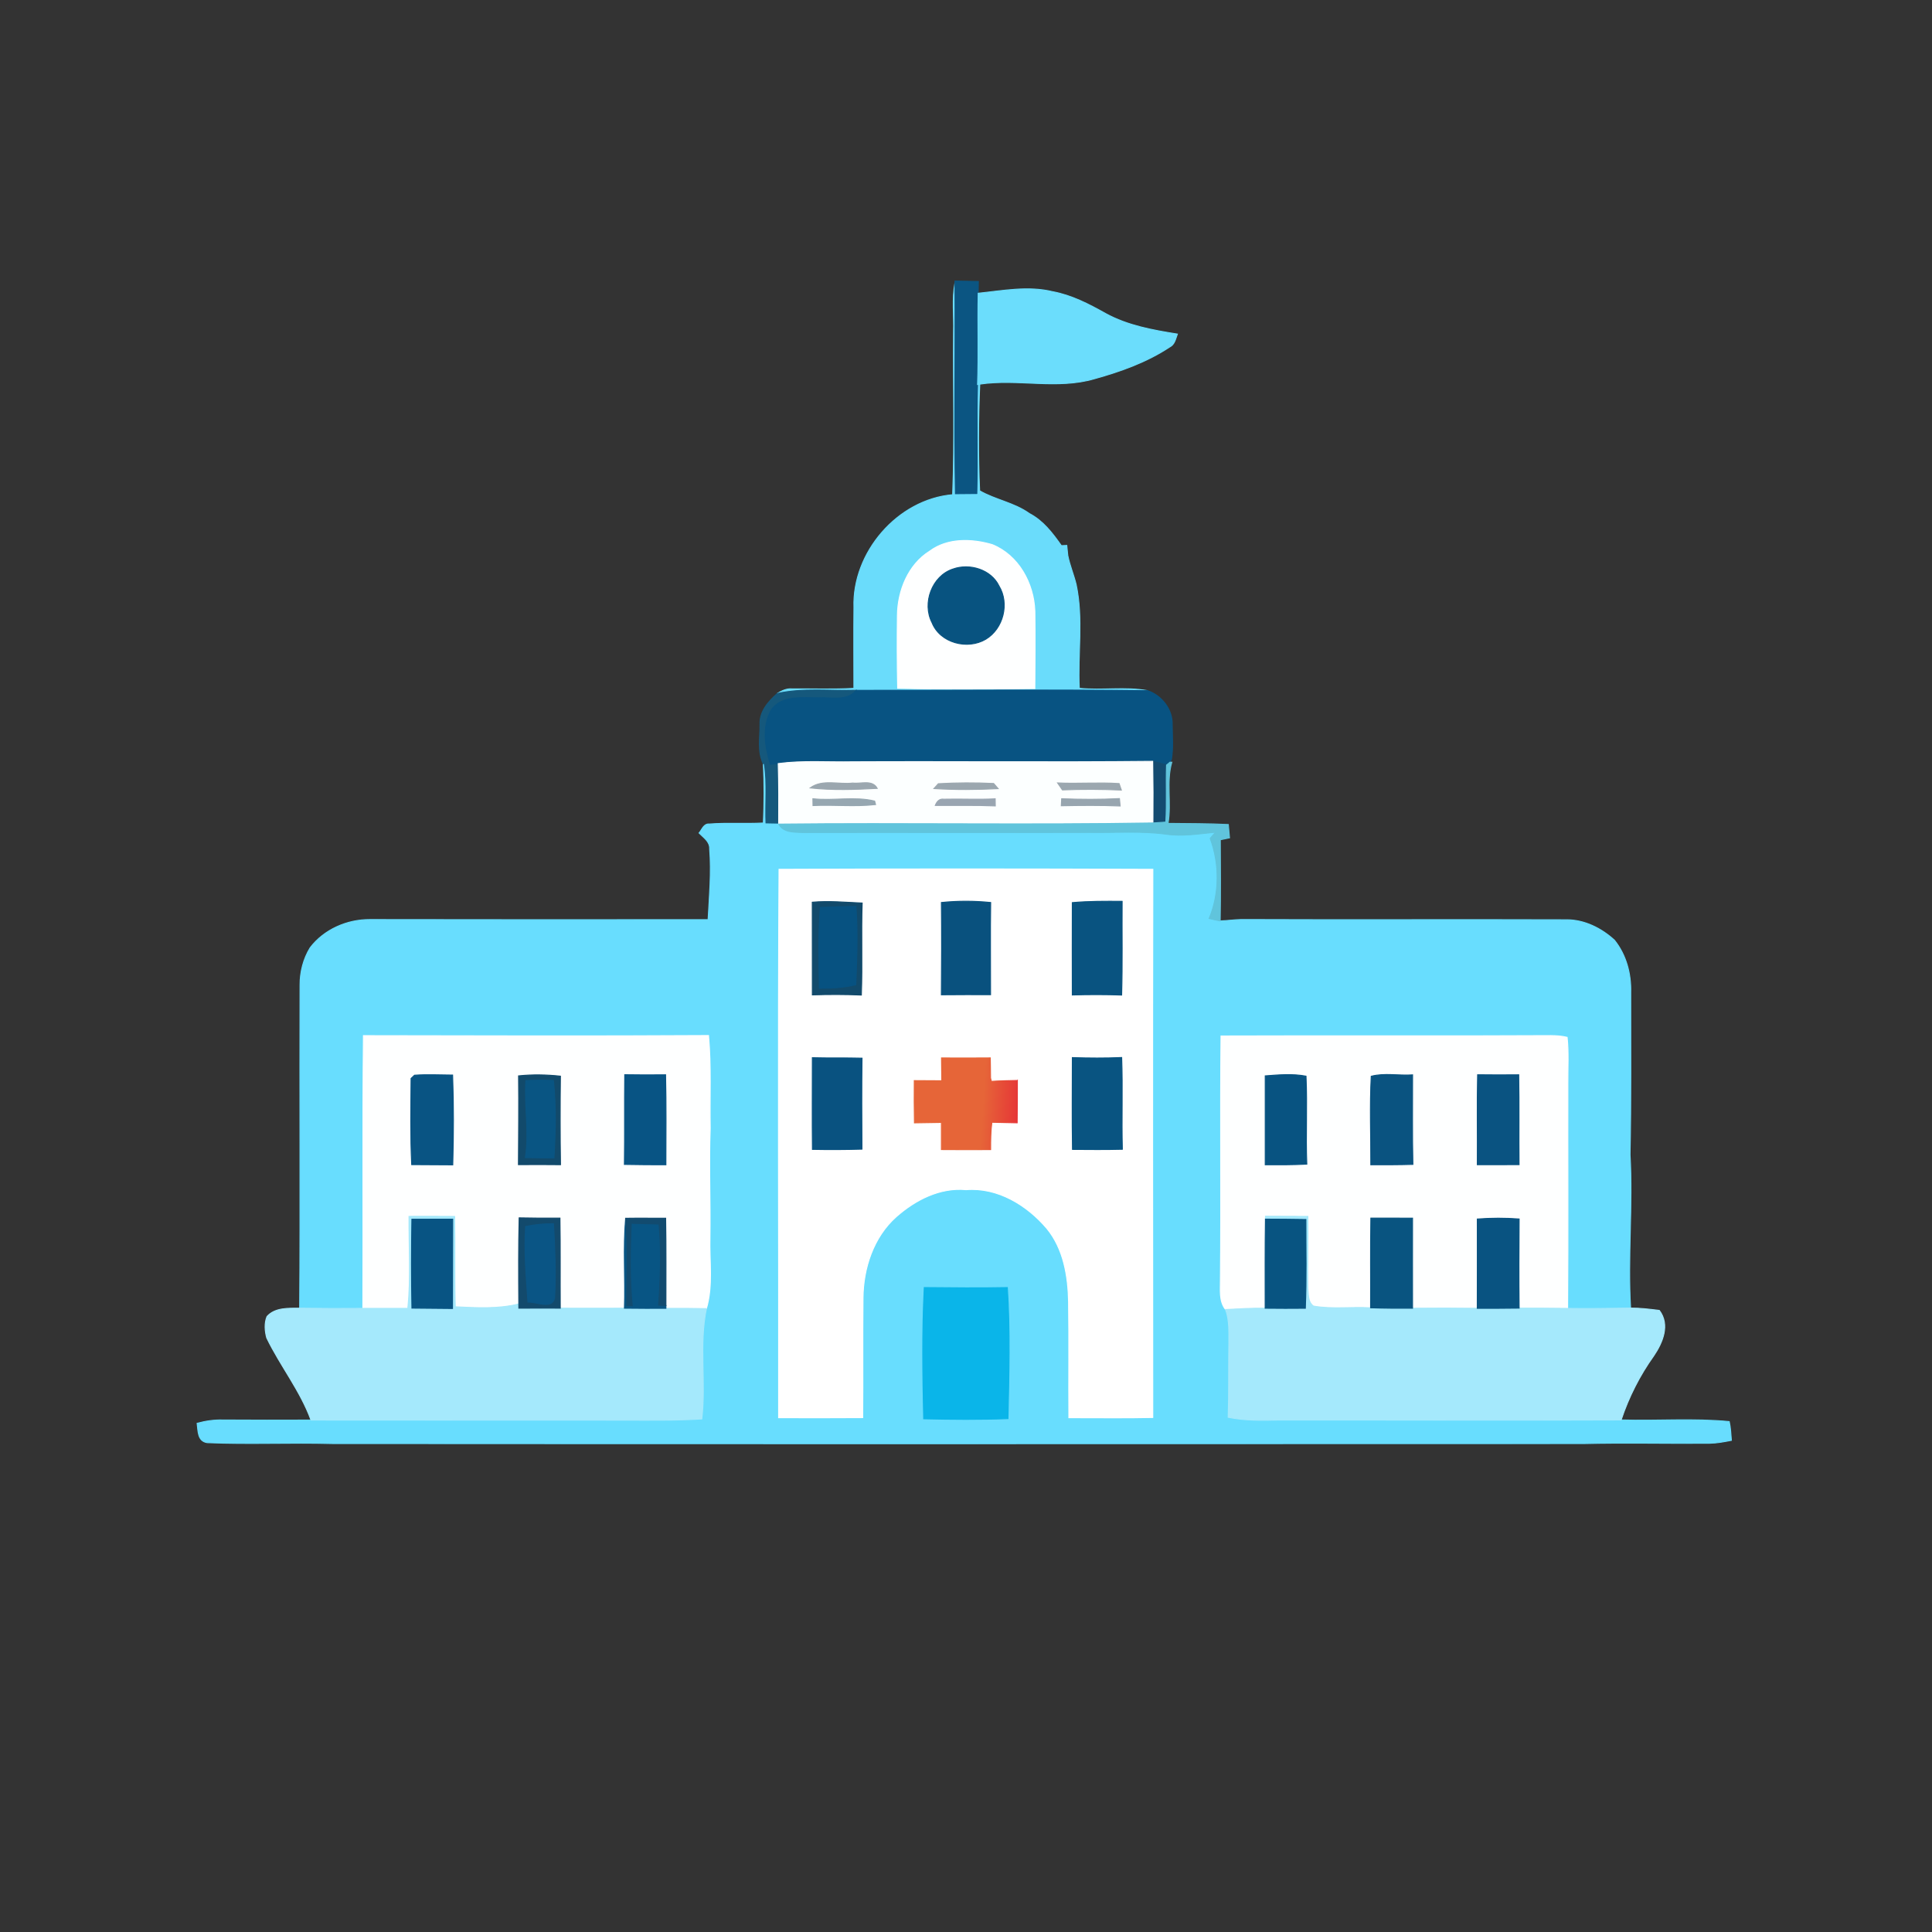 <svg xmlns="http://www.w3.org/2000/svg" height="512pt" version="1.1" viewBox="0 0 512 512" width="512pt"><rect x="0" y="0" width="512" height="512" fill="#333333" stroke="none"/><defs>
                <linearGradient id="grad-58" gradientTransform="rotate(183 0.5 0.5)">
                
                        <stop stop-color="#e63737" offset="0"></stop>
                    ,
                        <stop stop-color="#e66538" offset="0.333"></stop>
                    ,
                        <stop stop-color="#e66538" offset="0.667"></stop>
                    
                </linearGradient>
          </defs><defs>
                <linearGradient id="grad-57" gradientTransform="rotate(354 0.5 0.5)">
                
                        <stop stop-color="#e66538" offset="0"></stop>
                    ,
                        <stop stop-color="#e66538" offset="0.5"></stop>
                    
                </linearGradient>
          </defs>

<path d="M 252.70 88.02 C 252.84 83.65 252.25 79.23 253.08 74.91 C 253.20 93.55 252.88 112.20 253.20 130.84 C 255.09 130.82 256.98 130.81 258.87 130.79 C 259.11 121.16 258.76 111.52 259.06 101.90 L 259.65 101.80 C 259.26 111.20 259.20 120.66 259.62 130.06 C 263.77 132.46 268.81 133.22 272.80 136.10 C 276.45 138.00 278.96 141.31 281.27 144.60 C 281.63 144.58 282.35 144.55 282.71 144.54 C 282.78 145.20 282.91 146.53 282.98 147.20 C 283.50 149.83 284.57 152.30 285.20 154.91 C 287.13 163.97 285.58 173.25 286.03 182.41 C 292.05 183.02 298.16 181.95 304.13 183.03 C 278.39 182.70 252.63 182.98 226.89 182.94 C 219.92 183.13 212.85 182.25 205.98 183.78 C 207.18 183.06 208.47 182.42 209.93 182.56 C 215.38 182.52 220.84 182.73 226.29 182.42 C 226.29 175.27 226.22 168.12 226.30 160.98 C 225.80 146.41 237.85 132.37 252.46 131.10 C 253.02 116.75 252.58 102.38 252.70 88.02 Z" fill="#6adcfb" opacity="1.00" stroke="#6adcfb" stroke-width="0.25" data-index="1" style="opacity: 1;"></path>
<path d="M 253.08 74.91 L 253.08 74.48 C 255.14 74.52 257.21 74.55 259.28 74.59 C 259.27 75.37 259.24 76.93 259.23 77.71 C 259.05 85.77 259.35 93.84 259.06 101.90 C 258.76 111.52 259.11 121.16 258.87 130.79 C 256.98 130.81 255.09 130.82 253.20 130.84 C 252.88 112.20 253.20 93.55 253.08 74.91 Z" fill="#0b5582" opacity="1.00" stroke="#0b5582" stroke-width="0.25" data-index="2"></path>
<path d="M 259.23 77.71 C 265.77 77.04 272.44 75.71 278.96 77.30 C 284.00 78.23 288.57 80.61 293.00 83.09 C 298.86 86.30 305.50 87.49 312.02 88.53 C 311.55 89.79 311.31 91.31 309.97 91.96 C 303.93 95.96 297.02 98.43 290.08 100.36 C 280.16 103.29 269.74 100.31 259.65 101.80 L 259.06 101.90 C 259.35 93.84 259.05 85.77 259.23 77.71 Z" fill="#6bddfc" opacity="1.00" stroke="#6bddfc" stroke-width="0.25" data-index="3"></path>

<path d="M 310.47 123.57 C 316.68 118.16 326.30 117.74 333.30 121.88 C 339.50 125.06 343.62 130.83 348.08 135.94 C 351.80 131.09 356.32 125.38 363.12 125.58 C 370.15 126.84 373.11 134.83 372.42 141.22 C 374.34 141.57 376.63 141.34 378.07 142.94 C 380.93 145.27 381.09 149.22 381.56 152.59 C 381.18 152.87 380.43 153.42 380.05 153.70 C 379.36 150.45 379.75 146.42 377.06 144.03 C 375.16 142.29 372.57 143.25 370.34 143.56 C 370.64 139.46 371.21 134.97 368.86 131.31 C 366.98 127.46 361.83 125.98 358.15 128.12 C 353.54 130.13 351.12 134.70 348.34 138.59 C 347.21 138.70 346.94 137.25 346.28 136.62 C 341.92 129.83 335.76 123.64 327.89 121.22 C 320.66 118.94 312.36 122.03 308.14 128.26 C 304.65 132.53 302.91 137.81 301.48 143.05 C 299.39 140.73 297.88 136.59 294.07 137.38 C 288.58 137.80 285.23 142.72 282.98 147.20 C 282.91 146.53 282.78 145.20 282.71 144.54 C 284.86 139.81 289.69 136.01 294.98 135.86 C 297.46 135.67 299.28 137.51 300.98 139.02 C 302.79 133.22 305.92 127.65 310.47 123.57 Z" fill="#9da1a9" opacity="1.00" stroke="#9da1a9" stroke-width="0.25" data-index="5" style="opacity: 1; visibility: hidden;"></path>

<path d="M 246.38 146.06 C 251.07 142.54 257.55 142.74 262.93 144.32 C 269.95 147.13 273.99 154.61 274.25 161.94 C 274.36 168.78 274.29 175.63 274.24 182.47 C 262.12 182.60 250.00 182.73 237.89 182.38 C 237.75 175.93 237.73 169.47 237.82 163.02 C 237.91 156.51 240.68 149.60 246.38 146.06 Z" fill="#feffff" opacity="1.00" stroke="#feffff" stroke-width="0.25" data-index="7" style="opacity: 1;"></path>
<path d="M 252.54 150.80 C 256.94 149.22 262.63 150.91 264.74 155.27 C 267.58 159.93 265.90 166.60 261.24 169.40 C 256.40 172.27 249.13 170.42 246.99 164.99 C 244.33 159.88 246.96 152.62 252.54 150.80 Z" fill="#085380" opacity="1.00" stroke="#085380" stroke-width="0.25" data-index="8" style="opacity: 1;"></path>

<path d="M 205.98 183.78 C 212.85 182.25 219.92 183.13 226.89 182.94 C 224.49 185.96 220.32 184.72 217.00 184.93 C 212.68 184.98 207.05 184.08 204.29 188.30 C 201.92 192.65 202.72 198.00 204.14 202.55 C 204.66 202.50 205.71 202.40 206.24 202.35 C 206.40 207.70 206.39 213.05 206.35 218.39 C 205.45 218.38 203.65 218.34 202.75 218.32 C 202.51 213.04 203.14 207.71 202.30 202.48 C 200.65 199.20 201.44 195.42 201.40 191.91 C 201.26 188.54 203.63 185.87 205.98 183.78 Z" fill="#15587c" opacity="1.00" stroke="#15587c" stroke-width="0.25" data-index="10"></path>
<path d="M 226.89 182.94 C 252.63 182.98 278.39 182.70 304.13 183.03 C 307.87 184.30 310.78 188.02 310.65 192.04 C 310.67 195.09 310.95 198.19 310.45 201.22 L 310.07 201.98 C 309.84 202.17 309.37 202.55 309.14 202.75 C 307.92 202.37 306.72 202.00 305.48 201.76 C 278.99 202.03 252.50 201.75 226.01 201.88 C 219.42 202.01 212.80 201.48 206.24 202.35 C 205.71 202.40 204.66 202.50 204.14 202.55 C 202.72 198.00 201.92 192.65 204.29 188.30 C 207.05 184.08 212.68 184.98 217.00 184.93 C 220.32 184.72 224.49 185.96 226.89 182.94 Z" fill="#085382" opacity="1.00" stroke="#085382" stroke-width="0.25" data-index="11"></path>

<path d="M 305.48 201.76 C 306.72 202.00 307.92 202.37 309.14 202.75 C 308.96 207.78 309.25 212.82 308.95 217.86 C 307.81 217.94 306.67 218.01 305.54 218.09 C 305.60 212.64 305.58 207.20 305.48 201.76 Z" fill="#134b70" opacity="1.00" stroke="#134b70" stroke-width="0.25" data-index="13"></path>
<path d="M 202.30 202.48 C 203.14 207.71 202.51 213.04 202.75 218.32 C 203.65 218.34 205.45 218.38 206.35 218.39 L 206.36 218.39 C 207.71 220.78 210.60 220.50 212.95 220.63 C 238.29 220.57 263.62 220.68 288.96 220.60 C 295.61 220.71 302.29 220.17 308.92 221.06 C 313.33 221.72 317.76 220.96 322.15 220.54 C 321.79 220.95 321.07 221.77 320.71 222.18 C 323.22 228.87 323.21 236.80 320.44 243.41 C 321.41 243.64 322.38 243.88 323.37 244.05 C 325.24 244.00 327.10 243.72 328.98 243.68 C 357.67 243.80 386.36 243.65 415.05 243.75 C 419.84 243.70 424.37 245.98 427.84 249.15 C 430.96 253.04 432.30 258.06 432.16 263.01 C 432.14 277.33 432.29 291.66 431.98 305.97 C 432.76 319.54 431.32 333.10 432.13 346.65 C 426.57 346.73 421.00 346.83 415.44 346.74 C 415.59 326.82 415.46 306.89 415.50 286.96 C 415.48 282.94 415.74 278.91 415.31 274.90 C 413.91 274.55 412.46 274.46 411.04 274.44 C 381.88 274.60 352.73 274.43 323.58 274.54 C 323.34 296.03 323.64 317.53 323.42 339.02 C 323.46 341.73 322.98 344.74 324.78 347.04 C 325.83 349.89 325.64 352.98 325.66 355.96 C 325.54 362.51 325.70 369.05 325.48 375.60 C 329.92 376.51 334.45 376.44 338.96 376.32 C 369.18 376.30 399.40 376.43 429.62 376.30 C 439.16 376.59 448.77 375.82 458.27 376.73 C 458.64 378.36 458.70 380.04 458.84 381.71 C 456.92 382.08 454.99 382.45 453.04 382.48 C 441.88 382.58 430.72 382.30 419.57 382.57 C 309.08 382.59 198.59 382.64 88.10 382.56 C 77.04 382.26 65.95 382.79 54.90 382.32 C 52.30 381.91 52.51 379.17 52.24 377.19 C 54.44 376.58 56.71 376.25 58.99 376.31 C 66.80 376.36 74.61 376.36 82.41 376.33 C 109.96 376.33 137.50 376.38 165.04 376.36 C 172.02 376.37 179.01 376.48 185.99 376.04 C 187.14 366.32 185.22 356.40 187.21 346.80 C 189.01 340.66 187.98 334.23 188.15 327.96 C 188.30 318.30 187.85 308.64 188.22 298.98 C 188.07 290.79 188.52 282.58 187.77 274.42 C 157.28 274.60 126.79 274.50 96.31 274.45 C 96.06 298.54 96.27 322.64 96.16 346.73 C 90.58 346.78 84.99 346.77 79.41 346.68 C 79.62 318.12 79.40 289.56 79.51 261.00 C 79.50 257.56 80.39 254.10 82.19 251.16 C 85.88 246.31 91.99 243.66 98.02 243.69 C 127.90 243.74 157.78 243.74 187.65 243.71 C 187.98 237.47 188.56 231.20 188.06 224.95 C 188.15 223.02 186.43 221.97 185.26 220.76 C 186.04 219.84 186.48 218.24 187.98 218.37 C 192.74 217.99 197.52 218.36 202.30 218.10 C 202.52 212.89 202.55 207.68 202.30 202.48 Z" fill="#68ddfe" opacity="1.00" stroke="#68ddfe" stroke-width="0.25" data-index="14" style="opacity: 1;"></path>
<path d="M 206.24 202.35 C 212.80 201.48 219.42 202.01 226.01 201.88 C 252.50 201.75 278.99 202.03 305.48 201.76 C 305.58 207.20 305.60 212.64 305.54 218.09 C 272.49 218.64 239.42 218.03 206.36 218.39 L 206.35 218.39 C 206.39 213.05 206.40 207.70 206.24 202.35 Z" fill="#fcffff" opacity="1.00" stroke="#fcffff" stroke-width="0.25" data-index="15"></path>
<path d="M 309.14 202.75 C 309.37 202.55 309.84 202.17 310.07 201.98 L 310.55 201.99 C 309.03 207.24 310.49 212.82 309.55 218.20 C 314.88 218.28 320.20 218.22 325.52 218.50 C 325.62 219.68 325.73 220.86 325.84 222.04 C 325.23 222.17 324.01 222.42 323.40 222.55 C 323.45 229.71 323.50 236.88 323.37 244.05 C 322.38 243.88 321.41 243.64 320.44 243.41 C 323.21 236.80 323.22 228.87 320.71 222.18 C 321.07 221.77 321.79 220.95 322.15 220.54 C 317.76 220.96 313.33 221.72 308.92 221.06 C 302.29 220.17 295.61 220.71 288.96 220.60 C 263.62 220.68 238.29 220.57 212.95 220.63 C 210.60 220.50 207.71 220.78 206.36 218.39 C 239.42 218.03 272.49 218.64 305.54 218.09 C 306.67 218.01 307.81 217.94 308.95 217.86 C 309.25 212.82 308.96 207.78 309.14 202.75 Z" fill="#60c4dc" opacity="1.00" stroke="#60c4dc" stroke-width="0.25" data-index="16"></path>
<path d="M 214.70 208.81 C 217.95 206.41 222.27 207.97 226.00 207.51 C 228.15 207.79 231.17 206.54 232.48 208.93 C 226.56 209.25 220.60 209.46 214.70 208.81 Z" fill="#9ba7af" opacity="1.00" stroke="#9ba7af" stroke-width="0.25" data-index="17"></path>
<path d="M 248.67 207.69 C 253.53 207.41 258.47 207.39 263.33 207.63 C 263.63 207.98 264.23 208.66 264.52 209.00 C 258.86 209.29 253.17 209.33 247.50 208.98 C 247.79 208.66 248.38 208.01 248.67 207.69 Z" fill="#9ba7af" opacity="1.00" stroke="#9ba7af" stroke-width="0.25" data-index="18"></path>
<path d="M 280.27 207.48 C 285.70 207.74 291.15 207.28 296.58 207.65 C 296.73 208.08 297.02 208.95 297.17 209.38 C 291.96 209.15 286.75 209.12 281.55 209.34 C 281.12 208.71 280.70 208.09 280.27 207.48 Z" fill="#9ba7af" opacity="1.00" stroke="#9ba7af" stroke-width="0.25" data-index="19"></path>
<path d="M 215.42 211.67 C 220.84 212.28 226.51 210.98 231.79 212.29 L 232.04 213.22 C 226.54 213.85 220.97 213.22 215.45 213.49 C 215.44 213.04 215.42 212.13 215.42 211.67 Z" fill="#96a7b1" opacity="1.00" stroke="#96a7b1" stroke-width="0.25" data-index="20"></path>
<path d="M 247.86 213.45 C 248.24 212.45 248.94 211.61 250.12 211.79 C 254.66 211.67 259.20 211.94 263.74 211.69 C 263.75 212.16 263.77 213.11 263.77 213.58 C 258.47 213.36 253.17 213.50 247.86 213.45 Z" fill="#99a5b1" opacity="1.00" stroke="#99a5b1" stroke-width="0.25" data-index="21"></path>
<path d="M 281.35 211.67 C 286.45 211.87 291.57 211.89 296.67 211.63 C 296.71 212.12 296.80 213.11 296.85 213.60 C 291.65 213.39 286.44 213.44 281.25 213.54 C 281.27 213.07 281.33 212.13 281.35 211.67 Z" fill="#97a5af" opacity="1.00" stroke="#97a5af" stroke-width="0.25" data-index="22"></path>
<path d="M 206.45 230.38 C 239.47 230.23 272.50 230.25 305.52 230.38 C 305.42 278.80 305.47 327.23 305.50 375.65 C 298.09 375.82 290.67 375.69 283.26 375.71 C 283.18 365.48 283.33 355.25 283.18 345.02 C 283.05 338.20 281.87 330.95 277.40 325.53 C 272.16 319.37 264.40 314.61 256.04 315.28 C 249.09 314.62 242.55 317.99 237.48 322.48 C 231.47 327.84 228.77 336.10 228.71 343.99 C 228.60 354.56 228.72 365.13 228.63 375.69 C 221.20 375.73 213.77 375.74 206.34 375.71 C 206.41 327.27 206.14 278.82 206.45 230.38 Z" fill="#ffffff" opacity="1.00" stroke="#ffffff" stroke-width="0.25" data-index="23" style="opacity: 1;"></path>
<path d="M 215.26 239.09 C 219.67 238.70 224.09 239.12 228.49 239.31 C 228.21 247.43 228.57 255.57 228.27 263.70 C 223.95 263.52 219.61 263.52 215.28 263.66 C 215.27 255.47 215.27 247.28 215.26 239.09 Z" fill="#124a6b" opacity="1.00" stroke="#124a6b" stroke-width="0.25" data-index="24"></path>
<path d="M 249.48 239.17 C 253.82 238.72 258.19 238.73 262.54 239.17 C 262.42 247.31 262.53 255.45 262.51 263.60 C 258.16 263.59 253.82 263.59 249.47 263.63 C 249.54 255.48 249.57 247.32 249.48 239.17 Z" fill="#09517e" opacity="1.00" stroke="#09517e" stroke-width="0.25" data-index="25"></path>
<path d="M 284.17 239.20 C 288.56 238.80 292.97 238.83 297.38 238.86 C 297.32 247.14 297.49 255.42 297.25 263.70 C 292.89 263.55 288.53 263.55 284.17 263.68 C 284.16 255.52 284.14 247.36 284.17 239.20 Z" fill="#095380" opacity="1.00" stroke="#095380" stroke-width="0.25" data-index="26"></path>
<path d="M 217.41 240.49 C 220.55 240.35 223.69 240.26 226.83 240.21 C 227.37 247.12 227.07 254.05 226.80 260.96 C 223.64 261.73 220.39 261.92 217.15 261.90 C 217.01 254.76 216.81 247.61 217.41 240.49 Z" fill="#075281" opacity="1.00" stroke="#075281" stroke-width="0.25" data-index="27"></path>
<path d="M 96.31 274.45 C 126.79 274.50 157.28 274.60 187.77 274.42 C 188.52 282.58 188.07 290.79 188.22 298.98 C 187.85 308.64 188.30 318.30 188.15 327.96 C 187.98 334.23 189.01 340.66 187.21 346.80 C 183.63 346.72 180.05 346.70 176.47 346.73 L 176.48 346.00 C 176.47 338.27 176.55 330.55 176.41 322.83 C 172.87 322.86 169.33 322.79 165.80 322.85 C 165.10 330.77 165.75 338.75 165.48 346.69 C 159.81 346.68 154.15 346.74 148.48 346.68 C 148.43 338.72 148.53 330.77 148.40 322.81 C 144.79 322.83 141.18 322.82 137.58 322.74 C 137.38 330.35 137.43 337.96 137.48 345.57 C 131.96 346.93 126.27 346.58 120.65 346.31 C 120.41 338.33 120.63 330.35 120.48 322.37 C 116.45 322.34 112.42 322.33 108.39 322.35 C 108.33 330.48 108.89 338.63 108.08 346.73 C 104.11 346.71 100.13 346.71 96.16 346.73 C 96.27 322.64 96.06 298.54 96.31 274.45 Z" fill="#feffff" opacity="1.00" stroke="#feffff" stroke-width="0.25" data-index="28" style="opacity: 1;"></path>
<path d="M 323.58 274.54 C 352.73 274.43 381.88 274.60 411.04 274.44 C 412.46 274.46 413.91 274.55 415.31 274.90 C 415.74 278.91 415.48 282.94 415.50 286.96 C 415.46 306.89 415.59 326.82 415.44 346.74 C 411.15 346.70 406.87 346.64 402.59 346.67 C 402.50 338.79 402.54 330.92 402.59 323.04 C 398.89 322.76 395.19 322.77 391.50 323.05 C 391.48 330.94 391.54 338.83 391.49 346.72 C 385.77 346.64 380.05 346.64 374.34 346.70 C 374.31 338.74 374.35 330.78 374.34 322.82 C 370.66 322.83 366.97 322.79 363.29 322.81 C 363.15 330.73 363.26 338.66 363.22 346.58 C 358.17 346.29 353.06 347.00 348.07 346.12 C 346.48 344.95 346.77 342.75 346.57 341.04 C 346.46 334.82 346.69 328.59 346.60 322.36 C 342.85 322.34 339.11 322.34 335.37 322.32 L 335.35 323.08 C 335.23 330.95 335.28 338.82 335.28 346.70 C 331.77 346.64 328.27 346.85 324.78 347.04 C 322.98 344.74 323.46 341.73 323.42 339.02 C 323.64 317.53 323.34 296.03 323.58 274.54 Z" fill="#feffff" opacity="1.00" stroke="#feffff" stroke-width="0.25" data-index="29" style="opacity: 1;"></path>
<path d="M 215.28 280.30 C 219.67 280.42 224.06 280.30 228.45 280.42 C 228.34 288.46 228.38 296.50 228.43 304.54 C 224.05 304.67 219.67 304.68 215.30 304.60 C 215.21 296.50 215.28 288.40 215.28 280.30 Z" fill="#095280" opacity="1.00" stroke="#095280" stroke-width="0.25" data-index="30"></path>
<path d="M 284.18 280.27 C 288.53 280.41 292.90 280.44 297.26 280.25 C 297.56 288.35 297.22 296.46 297.44 304.57 C 293.03 304.68 288.63 304.64 284.22 304.61 C 284.08 296.50 284.18 288.38 284.18 280.27 Z" fill="#095481" opacity="1.00" stroke="#095481" stroke-width="0.25" data-index="31" style="opacity: 1;"></path>
<path d="M 249.51 280.36 C 253.82 280.38 258.13 280.39 262.44 280.35 C 262.46 282.12 262.51 283.90 262.51 285.68 C 262.31 291.96 262.46 298.25 262.50 304.54 C 258.18 304.59 253.86 304.60 249.55 304.55 C 249.55 298.50 249.65 292.46 249.58 286.41 C 249.56 284.39 249.53 282.37 249.51 280.36 Z" fill="#075381" opacity="1.00" stroke="#075381" stroke-width="0.25" data-index="32" style="opacity: 1; visibility: visible; fill: rgb(230, 101, 56); display: none;"></path>
<path d="M 108.94 285.79 C 109.17 285.58 109.62 285.15 109.85 284.94 C 113.21 284.69 116.59 284.89 119.95 284.90 C 120.25 292.82 120.21 300.77 119.99 308.70 C 116.36 308.67 112.73 308.66 109.10 308.64 C 108.73 301.03 108.88 293.40 108.94 285.79 Z" fill="#095483" opacity="1.00" stroke="#095483" stroke-width="0.25" data-index="33"></path>
<path d="M 137.42 285.11 C 141.11 284.72 144.83 284.79 148.52 285.19 C 148.43 293.01 148.43 300.84 148.54 308.66 C 144.82 308.62 141.11 308.62 137.39 308.65 C 137.42 300.80 137.51 292.95 137.42 285.11 Z" fill="#124a6b" opacity="1.00" stroke="#124a6b" stroke-width="0.25" data-index="34"></path>
<path d="M 165.56 284.81 C 169.17 284.86 172.78 284.88 176.39 284.83 C 176.58 292.78 176.48 300.73 176.47 308.68 C 172.80 308.68 169.13 308.66 165.47 308.59 C 165.58 300.66 165.46 292.74 165.56 284.81 Z" fill="#085484" opacity="1.00" stroke="#085484" stroke-width="0.25" data-index="35"></path>
<path d="M 335.30 285.11 C 338.89 284.84 342.54 284.51 346.11 285.19 C 346.48 292.95 346.01 300.74 346.32 308.51 C 342.65 308.71 338.97 308.69 335.30 308.67 C 335.29 300.81 335.28 292.96 335.30 285.11 Z" fill="#085381" opacity="1.00" stroke="#085381" stroke-width="0.25" data-index="36"></path>
<path d="M 363.39 285.22 C 366.86 284.29 370.73 285.10 374.35 284.85 C 374.36 292.76 374.26 300.67 374.43 308.58 C 370.71 308.69 367.00 308.68 363.28 308.68 C 363.30 300.86 362.98 293.03 363.39 285.22 Z" fill="#0a5380" opacity="1.00" stroke="#0a5380" stroke-width="0.25" data-index="37"></path>
<path d="M 391.58 284.82 C 395.21 284.86 398.84 284.87 402.48 284.83 C 402.63 292.77 402.49 300.70 402.57 308.64 C 398.88 308.65 395.19 308.68 391.50 308.66 C 391.57 300.72 391.39 292.76 391.58 284.82 Z" fill="#0a5381" opacity="1.00" stroke="#0a5381" stroke-width="0.25" data-index="38"></path>
<path d="M 139.36 286.36 C 141.79 286.24 144.23 286.24 146.67 286.33 C 147.39 293.15 147.23 300.02 146.81 306.86 C 144.28 306.86 141.75 306.83 139.22 306.78 C 140.32 299.99 138.89 293.17 139.36 286.36 Z" fill="#095583" opacity="1.00" stroke="#095583" stroke-width="0.25" data-index="39"></path>
<path d="M 242.29 286.37 C 244.72 286.37 247.15 286.39 249.58 286.41 C 249.65 292.46 249.55 298.50 249.55 304.55 C 253.86 304.60 258.18 304.59 262.50 304.54 C 262.46 298.25 262.31 291.96 262.51 285.68 L 262.72 286.57 C 263.71 290.12 263.31 293.82 262.86 297.42 C 262.54 299.82 262.53 302.24 262.53 304.66 C 258.18 304.68 253.83 304.69 249.48 304.65 C 249.49 302.25 249.49 299.86 249.48 297.46 C 247.09 297.50 244.71 297.53 242.33 297.57 C 242.26 293.83 242.26 290.10 242.29 286.37 Z" fill="#e66538" opacity="1.00" stroke="#e66538" stroke-width="0.25" data-index="40" style="opacity: 1; display: none;"></path>
<path d="M 262.72 286.57 C 265.02 286.42 267.32 286.37 269.62 286.33 C 269.63 290.07 269.61 293.82 269.56 297.56 C 267.32 297.51 265.09 297.46 262.86 297.42 C 263.31 293.82 263.71 290.12 262.72 286.57 Z" fill="#e86537" opacity="1.00" stroke="#e86537" stroke-width="0.25" data-index="41" style="opacity: 1; visibility: visible; fill: rgb(230, 55, 55); display: none;"></path>
<path d="M 108.39 322.35 C 112.42 322.33 116.45 322.34 120.48 322.37 C 120.63 330.35 120.41 338.33 120.65 346.31 C 126.27 346.58 131.96 346.93 137.48 345.57 C 137.49 345.85 137.50 346.41 137.50 346.69 C 141.16 346.66 144.82 346.66 148.48 346.68 C 154.15 346.74 159.81 346.68 165.48 346.69 C 169.15 346.72 172.81 346.76 176.47 346.73 C 180.05 346.70 183.63 346.72 187.21 346.80 C 185.22 356.40 187.14 366.32 185.99 376.04 C 179.01 376.48 172.02 376.37 165.04 376.36 C 137.50 376.38 109.96 376.33 82.41 376.33 C 79.57 368.52 74.27 361.98 70.68 354.54 C 70.19 352.74 70.02 350.63 70.76 348.88 C 72.93 346.47 76.46 346.71 79.41 346.68 C 84.99 346.77 90.58 346.78 96.16 346.73 C 100.13 346.71 104.11 346.71 108.08 346.73 C 108.89 338.63 108.33 330.48 108.39 322.35 Z" fill="#a5e9fc" opacity="1.00" stroke="#a5e9fc" stroke-width="0.25" data-index="42" style="opacity: 1;"></path>
<path d="M 335.37 322.32 C 339.11 322.34 342.85 322.34 346.60 322.36 C 346.69 328.59 346.46 334.82 346.57 341.04 C 346.77 342.75 346.48 344.95 348.07 346.12 C 353.06 347.00 358.17 346.29 363.22 346.58 C 366.92 346.70 370.63 346.73 374.34 346.70 C 380.05 346.64 385.77 346.64 391.49 346.72 C 395.19 346.76 398.89 346.70 402.59 346.67 C 406.87 346.64 411.15 346.70 415.44 346.74 C 421.00 346.83 426.57 346.73 432.13 346.65 C 434.68 346.64 437.21 346.96 439.74 347.27 C 442.62 351.08 440.64 355.79 438.26 359.30 C 434.55 364.49 431.63 370.24 429.62 376.30 C 399.40 376.43 369.18 376.30 338.96 376.32 C 334.45 376.44 329.92 376.51 325.48 375.60 C 325.70 369.05 325.54 362.51 325.66 355.96 C 325.64 352.98 325.83 349.89 324.78 347.04 C 328.27 346.85 331.77 346.64 335.28 346.70 C 338.83 346.74 342.38 346.75 345.93 346.71 C 346.27 338.87 346.06 331.03 346.08 323.18 C 342.50 323.12 338.93 323.09 335.35 323.08 L 335.37 322.32 Z" fill="#a5e9fc" opacity="1.00" stroke="#a5e9fc" stroke-width="0.25" data-index="43" style="opacity: 1;"></path>
<path d="M 109.15 323.11 C 112.76 323.11 116.37 323.10 119.98 323.09 C 119.92 330.99 119.98 338.88 119.92 346.77 C 116.33 346.74 112.75 346.71 109.16 346.67 C 109.01 338.82 109.02 330.96 109.15 323.11 Z" fill="#085483" opacity="1.00" stroke="#085483" stroke-width="0.25" data-index="44"></path>
<path d="M 137.48 345.57 C 137.43 337.96 137.38 330.35 137.58 322.74 C 141.18 322.82 144.79 322.83 148.40 322.81 C 148.53 330.77 148.43 338.72 148.48 346.68 C 144.82 346.66 141.16 346.66 137.50 346.69 C 137.50 346.41 137.49 345.85 137.48 345.57 Z" fill="#134a6c" opacity="1.00" stroke="#134a6c" stroke-width="0.25" data-index="45" style="opacity: 1;"></path>
<path d="M 165.48 346.69 C 165.75 338.75 165.10 330.77 165.80 322.85 C 166.48 330.54 166.03 338.28 166.10 345.99 C 166.46 346.00 167.19 346.03 167.55 346.04 C 166.84 338.78 167.00 331.47 167.28 324.19 C 169.73 324.25 172.19 324.32 174.65 324.39 C 175.31 331.53 175.03 338.72 174.54 345.87 C 175.02 345.90 175.99 345.97 176.48 346.00 L 176.47 346.73 C 172.81 346.76 169.15 346.72 165.48 346.69 Z" fill="#085584" opacity="1.00" stroke="#085584" stroke-width="0.25" data-index="46"></path>
<path d="M 165.80 322.85 C 169.33 322.79 172.87 322.86 176.41 322.83 C 176.55 330.55 176.47 338.27 176.48 346.00 C 175.99 345.97 175.02 345.90 174.54 345.87 C 175.03 338.72 175.31 331.53 174.65 324.39 C 172.19 324.32 169.73 324.25 167.28 324.19 C 167.00 331.47 166.84 338.78 167.55 346.04 C 167.19 346.03 166.46 346.00 166.10 345.99 C 166.03 338.28 166.48 330.54 165.80 322.85 Z" fill="#124b6f" opacity="1.00" stroke="#124b6f" stroke-width="0.25" data-index="47"></path>
<path d="M 335.35 323.08 C 338.93 323.09 342.50 323.12 346.08 323.18 C 346.06 331.03 346.27 338.87 345.93 346.71 C 342.38 346.75 338.83 346.74 335.28 346.70 C 335.28 338.82 335.23 330.95 335.35 323.08 Z" fill="#085481" opacity="1.00" stroke="#085481" stroke-width="0.25" data-index="48"></path>
<path d="M 363.29 322.81 C 366.97 322.79 370.66 322.83 374.34 322.82 C 374.35 330.78 374.31 338.74 374.34 346.70 C 370.63 346.73 366.92 346.70 363.22 346.58 C 363.26 338.66 363.15 330.73 363.29 322.81 Z" fill="#095480" opacity="1.00" stroke="#095480" stroke-width="0.25" data-index="49"></path>
<path d="M 391.50 323.05 C 395.19 322.77 398.89 322.76 402.59 323.04 C 402.54 330.92 402.50 338.79 402.59 346.67 C 398.89 346.70 395.19 346.76 391.49 346.72 C 391.54 338.83 391.48 330.94 391.50 323.05 Z" fill="#095381" opacity="1.00" stroke="#095381" stroke-width="0.25" data-index="50"></path>
<path d="M 139.29 325.03 C 141.72 324.51 144.20 324.30 146.69 324.30 C 147.07 330.85 147.34 337.45 146.98 343.99 C 146.24 347.15 142.09 344.91 139.91 345.07 C 139.45 338.40 138.85 331.72 139.29 325.03 Z" fill="#0a5585" opacity="1.00" stroke="#0a5585" stroke-width="0.25" data-index="51"></path>
<path d="M 244.94 341.21 C 252.28 341.27 259.62 341.36 266.96 341.21 C 267.72 352.76 267.38 364.38 267.13 375.95 C 259.68 376.24 252.23 376.17 244.78 376.00 C 244.52 364.41 244.34 352.79 244.94 341.21 Z" fill="#0ab5e9" opacity="1.00" stroke="#0ab5e9" stroke-width="0.25" data-index="52" style="opacity: 1;"></path>

<path d="M 189.54 403.07 C 193.44 399.72 199.25 401.58 203.93 401.82 C 203.52 402.77 203.12 403.73 202.72 404.68 C 198.35 404.48 193.18 406.25 189.54 403.07 Z" fill="#f7ffff" opacity="1.00" stroke="#f7ffff" stroke-width="0.25" data-index="54" style="visibility: hidden; opacity: 1;"></path>

<path d="M 333.11 401.87 C 334.65 401.59 336.19 401.31 337.73 401.04 C 337.65 402.19 337.58 403.34 337.51 404.50 C 336.44 404.59 335.37 404.68 334.30 404.78 C 333.90 403.81 333.50 402.84 333.11 401.87 Z" fill="#e3ffff" opacity="1.00" stroke="#e3ffff" stroke-width="0.25" data-index="56" style="visibility: hidden; opacity: 1;"></path>
<path d="M242.29,286.37c2.43,0 4.86,0.02 7.29,0.04c-0.02,-2.02 -0.05,-4.04 -0.07,-6.05c4.31,0.02 8.62,0.03 12.93,-0.01c0.02,1.77 0.07,3.55 0.07,5.33l0.21,0.89c0.99,3.55 0.59,7.25 0.14,10.85c-0.32,2.4 -0.33,4.82 -0.33,7.24c-4.35,0.02 -8.7,0.03 -13.05,-0.01c0.01,-2.4 0.01,-4.79 0,-7.19c-2.39,0.04 -4.77,0.07 -7.15,0.11c-0.07,-3.74 -0.07,-7.47 -0.04,-11.2zM249.58,286.41c0.07,6.05 -0.03,12.09 -0.03,18.14c0,-6.05 0.1,-12.09 0.03,-18.14zM249.55,304.55c4.31,0.05 8.63,0.04 12.95,-0.01c-4.32,0.05 -8.64,0.06 -12.95,0.01zM262.5,304.54c-0.04,-6.29 -0.19,-12.58 0.01,-18.86c-0.2,6.28 -0.05,12.57 -0.01,18.86z" id="path-40 1" fill="url(#grad-57)" fill-rule="nonzero" stroke="url(#grad-57)" stroke-width="0.25" stroke-linecap="butt" stroke-linejoin="miter" stroke-miterlimit="10" stroke-dasharray="" stroke-dashoffset="0" font-family="none" font-weight="none" font-size="none" text-anchor="none" style="mix-blend-mode: normal; opacity: 1; visibility: visible; fill: rgb(230, 55, 55); display: none;" data-index="57"></path><path d="M269.62,286.33c0.01,3.74 -0.01,7.49 -0.06,11.23c-2.24,-0.05 -4.47,-0.1 -6.7,-0.14c-0.32,2.4 -0.33,4.82 -0.33,7.24c-4.35,0.02 -8.7,0.03 -13.05,-0.01c0.01,-2.4 0.01,-4.79 0,-7.19c-2.39,0.04 -4.77,0.07 -7.15,0.11c-0.07,-3.74 -0.07,-7.47 -0.04,-11.2c2.43,0 4.86,0.02 7.29,0.04c-0.02,-2.02 -0.05,-4.04 -0.07,-6.05c4.31,0.02 8.62,0.03 12.93,-0.01c0.02,1.77 0.07,3.55 0.07,5.33l0.21,0.89c2.3,-0.15 4.6,-0.2 6.9,-0.24z" id="path-41 1" fill="url(#grad-58)" fill-rule="nonzero" stroke="url(#grad-58)" stroke-width="0.25" stroke-linecap="butt" stroke-linejoin="miter" stroke-miterlimit="10" stroke-dasharray="" stroke-dashoffset="0" font-family="none" font-weight="none" font-size="none" text-anchor="none" style="mix-blend-mode: normal; opacity: 1;" data-index="58"></path></svg>